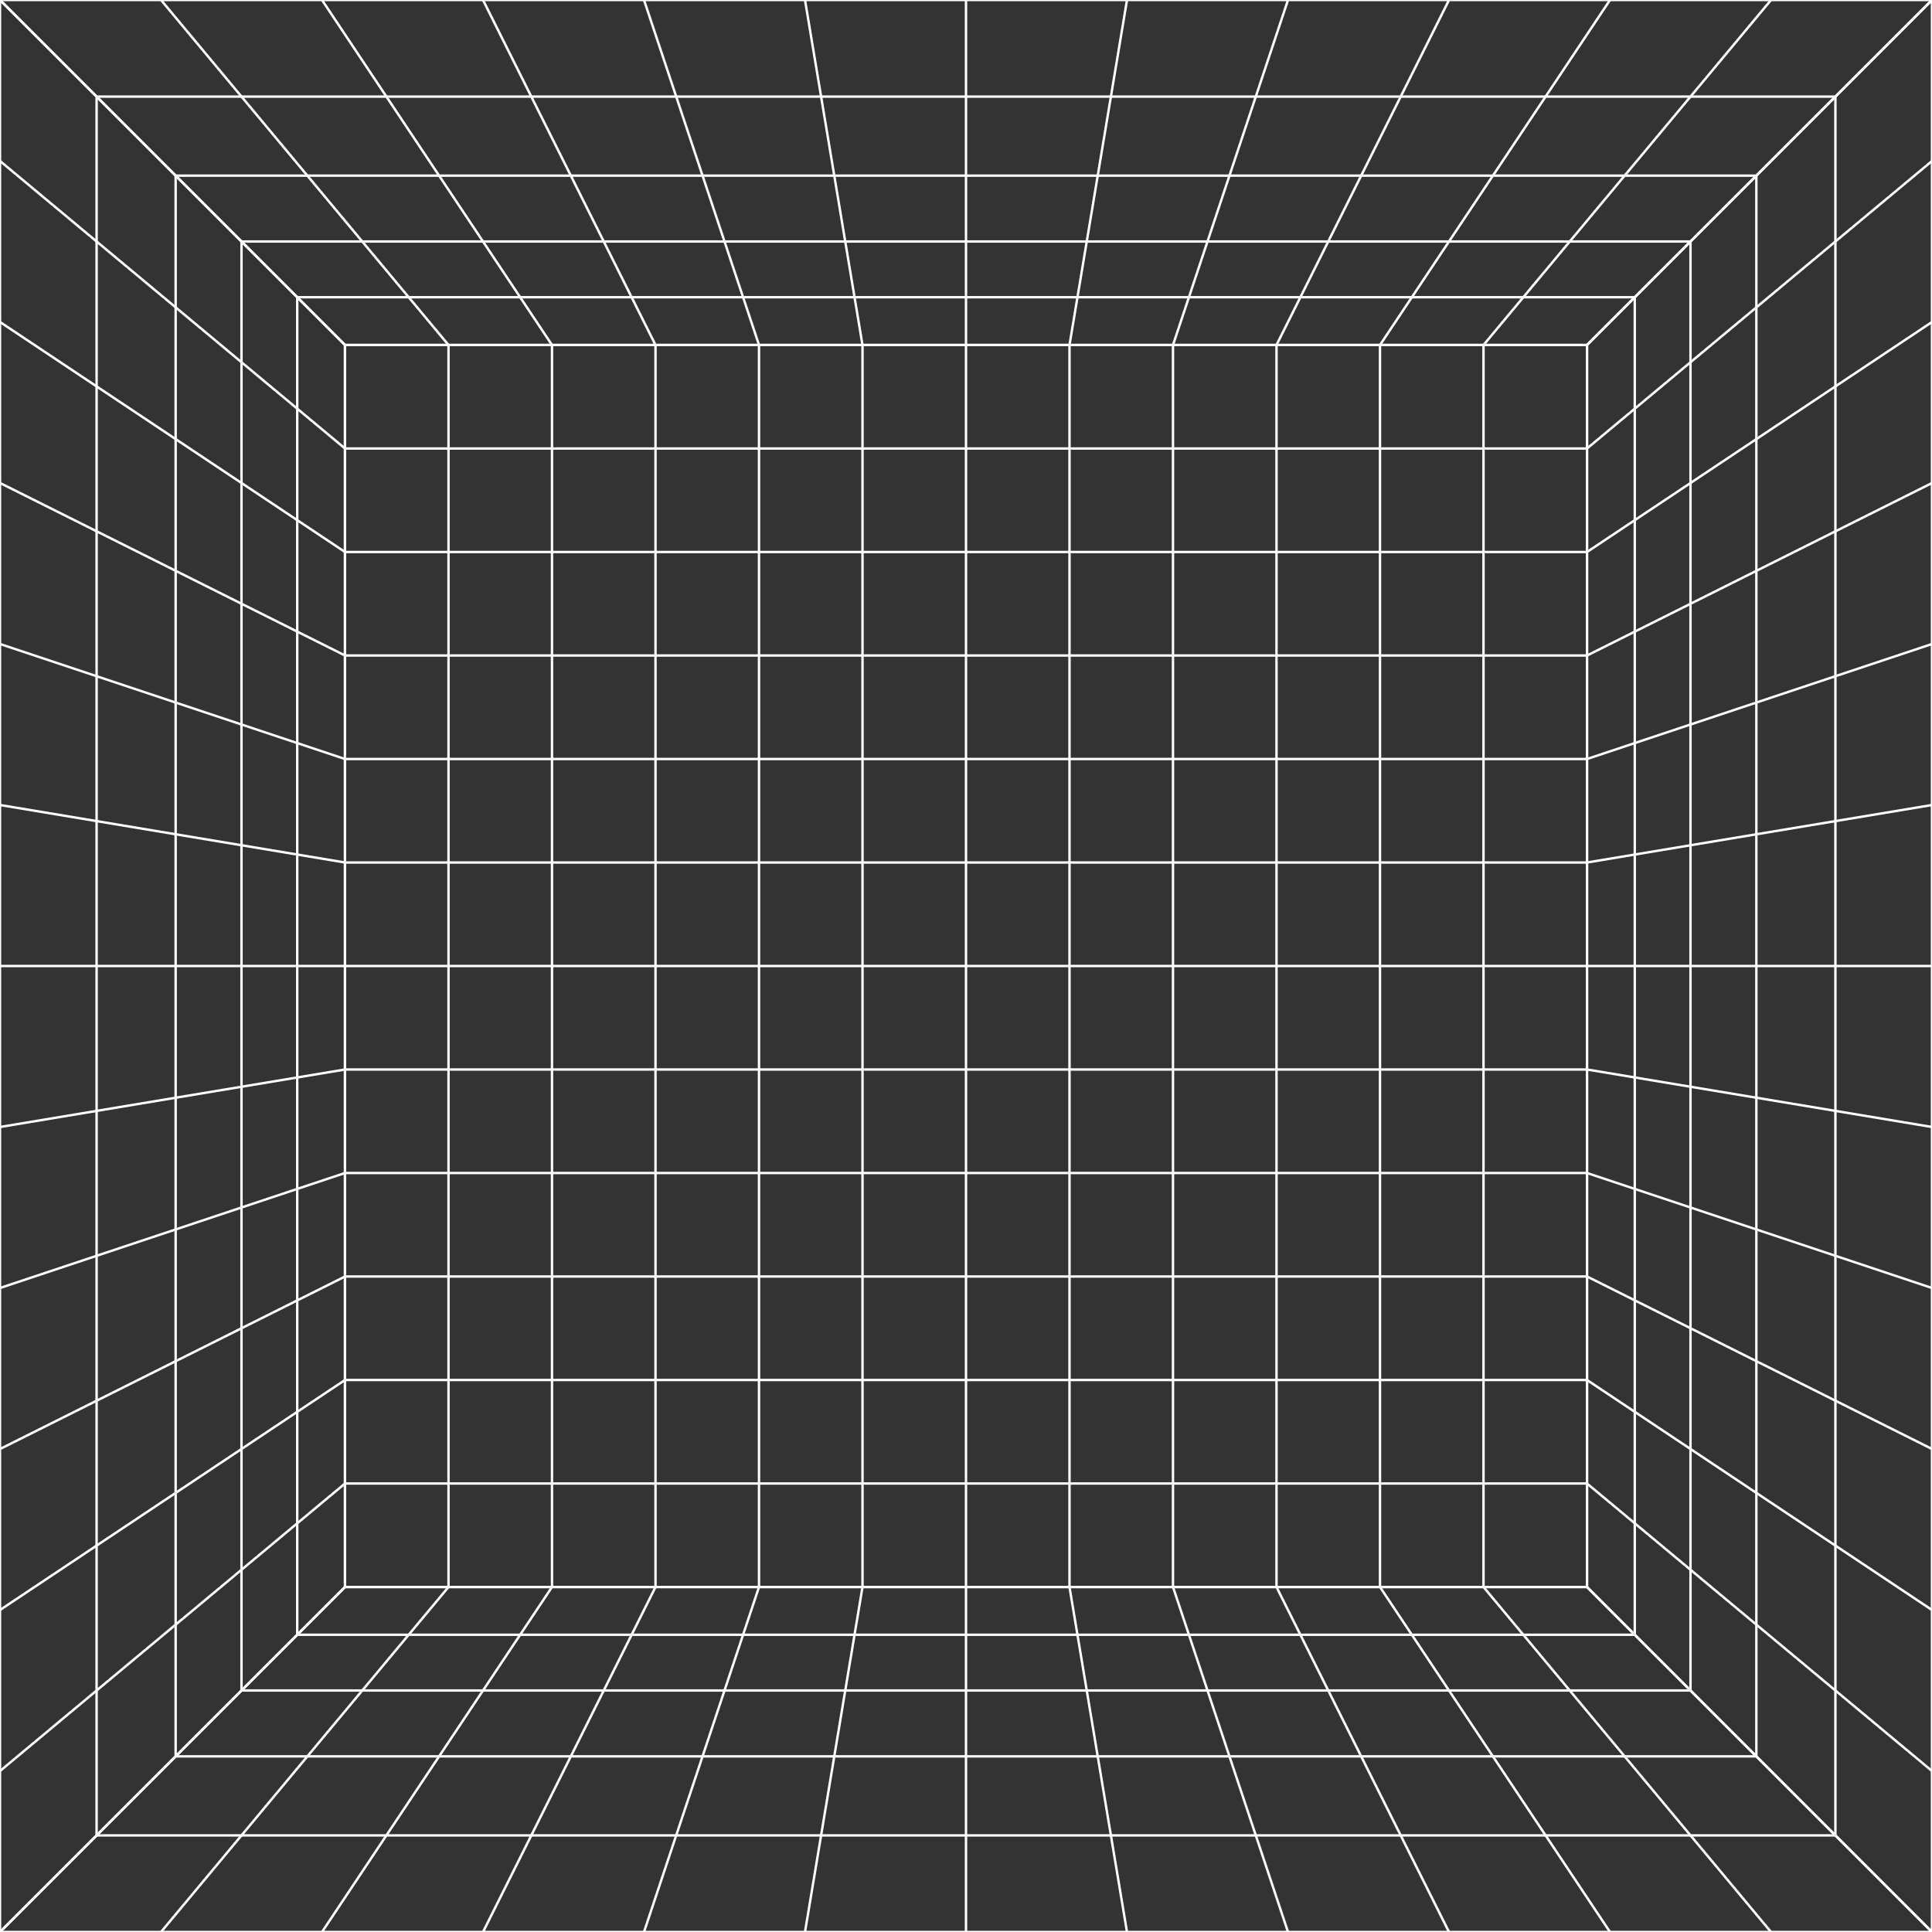 <?xml version="1.0" encoding="utf-8" ?>
<svg baseProfile="full" height="800" version="1.1" width="800" xmlns="http://www.w3.org/2000/svg" xmlns:ev="http://www.w3.org/2001/xml-events" xmlns:xlink="http://www.w3.org/1999/xlink"><rect width="100%" height="100%" fill="#333333" stroke="none"/><defs /><line stroke="white" stroke-width="1" x1="-50" x2="850" y1="850" y2="850" /><line stroke="white" stroke-width="1" x1="8.888888487490476e-07" x2="800" y1="800" y2="800" /><line stroke="white" stroke-width="1" x1="40" x2="760" y1="760" y2="760" /><line stroke="white" stroke-width="1" x1="72.727" x2="727.273" y1="727.273" y2="727.273" /><line stroke="white" stroke-width="1" x1="100" x2="700" y1="700" y2="700" /><line stroke="white" stroke-width="1" x1="123.077" x2="676.923" y1="676.923" y2="676.923" /><line stroke="white" stroke-width="1" x1="142.857" x2="657.143" y1="657.143" y2="657.143" /><line stroke="white" stroke-width="1" x1="-50" x2="142.857" y1="850" y2="657.143" /><line stroke="white" stroke-width="1" x1="25" x2="185.714" y1="850" y2="657.143" /><line stroke="white" stroke-width="1" x1="100" x2="228.571" y1="850" y2="657.143" /><line stroke="white" stroke-width="1" x1="175" x2="271.429" y1="850" y2="657.143" /><line stroke="white" stroke-width="1" x1="250" x2="314.286" y1="850" y2="657.143" /><line stroke="white" stroke-width="1" x1="325" x2="357.143" y1="850" y2="657.143" /><line stroke="white" stroke-width="1" x1="400.0" x2="400.0" y1="850" y2="657.143" /><line stroke="white" stroke-width="1" x1="475" x2="442.857" y1="850" y2="657.143" /><line stroke="white" stroke-width="1" x1="550" x2="485.714" y1="850" y2="657.143" /><line stroke="white" stroke-width="1" x1="625" x2="528.571" y1="850" y2="657.143" /><line stroke="white" stroke-width="1" x1="700" x2="571.429" y1="850" y2="657.143" /><line stroke="white" stroke-width="1" x1="775" x2="614.286" y1="850" y2="657.143" /><line stroke="white" stroke-width="1" x1="850" x2="657.143" y1="850" y2="657.143" /><line stroke="white" stroke-width="1" x1="-50" x2="850" y1="-50" y2="-50" /><line stroke="white" stroke-width="1" x1="8.888888487490476e-07" x2="800" y1="8.888888487490476e-07" y2="8.888888487490476e-07" /><line stroke="white" stroke-width="1" x1="40" x2="760" y1="40" y2="40" /><line stroke="white" stroke-width="1" x1="72.727" x2="727.273" y1="72.727" y2="72.727" /><line stroke="white" stroke-width="1" x1="100" x2="700" y1="100" y2="100" /><line stroke="white" stroke-width="1" x1="123.077" x2="676.923" y1="123.077" y2="123.077" /><line stroke="white" stroke-width="1" x1="142.857" x2="657.143" y1="142.857" y2="142.857" /><line stroke="white" stroke-width="1" x1="-50" x2="142.857" y1="-50" y2="142.857" /><line stroke="white" stroke-width="1" x1="25" x2="185.714" y1="-50" y2="142.857" /><line stroke="white" stroke-width="1" x1="100" x2="228.571" y1="-50" y2="142.857" /><line stroke="white" stroke-width="1" x1="175" x2="271.429" y1="-50" y2="142.857" /><line stroke="white" stroke-width="1" x1="250" x2="314.286" y1="-50" y2="142.857" /><line stroke="white" stroke-width="1" x1="325" x2="357.143" y1="-50" y2="142.857" /><line stroke="white" stroke-width="1" x1="400.0" x2="400.0" y1="-50" y2="142.857" /><line stroke="white" stroke-width="1" x1="475" x2="442.857" y1="-50" y2="142.857" /><line stroke="white" stroke-width="1" x1="550" x2="485.714" y1="-50" y2="142.857" /><line stroke="white" stroke-width="1" x1="625" x2="528.571" y1="-50" y2="142.857" /><line stroke="white" stroke-width="1" x1="700" x2="571.429" y1="-50" y2="142.857" /><line stroke="white" stroke-width="1" x1="775" x2="614.286" y1="-50" y2="142.857" /><line stroke="white" stroke-width="1" x1="850" x2="657.143" y1="-50" y2="142.857" /><line stroke="white" stroke-width="1" x1="-50" x2="-50" y1="850" y2="-50" /><line stroke="white" stroke-width="1" x1="8.888888487490476e-07" x2="8.888888487490476e-07" y1="800" y2="8.888888487490476e-07" /><line stroke="white" stroke-width="1" x1="40" x2="40" y1="760" y2="40" /><line stroke="white" stroke-width="1" x1="72.727" x2="72.727" y1="727.273" y2="72.727" /><line stroke="white" stroke-width="1" x1="100" x2="100" y1="700" y2="100" /><line stroke="white" stroke-width="1" x1="123.077" x2="123.077" y1="676.923" y2="123.077" /><line stroke="white" stroke-width="1" x1="142.857" x2="142.857" y1="657.143" y2="142.857" /><line stroke="white" stroke-width="1" x1="-50" x2="142.857" y1="850" y2="657.143" /><line stroke="white" stroke-width="1" x1="-50" x2="142.857" y1="775" y2="614.286" /><line stroke="white" stroke-width="1" x1="-50" x2="142.857" y1="700" y2="571.429" /><line stroke="white" stroke-width="1" x1="-50" x2="142.857" y1="625" y2="528.571" /><line stroke="white" stroke-width="1" x1="-50" x2="142.857" y1="550" y2="485.714" /><line stroke="white" stroke-width="1" x1="-50" x2="142.857" y1="475" y2="442.857" /><line stroke="white" stroke-width="1" x1="-50" x2="142.857" y1="400.0" y2="400.0" /><line stroke="white" stroke-width="1" x1="-50" x2="142.857" y1="325" y2="357.143" /><line stroke="white" stroke-width="1" x1="-50" x2="142.857" y1="250" y2="314.286" /><line stroke="white" stroke-width="1" x1="-50" x2="142.857" y1="175" y2="271.429" /><line stroke="white" stroke-width="1" x1="-50" x2="142.857" y1="100" y2="228.571" /><line stroke="white" stroke-width="1" x1="-50" x2="142.857" y1="25" y2="185.714" /><line stroke="white" stroke-width="1" x1="-50" x2="142.857" y1="-50" y2="142.857" /><line stroke="white" stroke-width="1" x1="850" x2="850" y1="850" y2="-50" /><line stroke="white" stroke-width="1" x1="800" x2="800" y1="800" y2="8.888888487490476e-07" /><line stroke="white" stroke-width="1" x1="760" x2="760" y1="760" y2="40" /><line stroke="white" stroke-width="1" x1="727.273" x2="727.273" y1="727.273" y2="72.727" /><line stroke="white" stroke-width="1" x1="700" x2="700" y1="700" y2="100" /><line stroke="white" stroke-width="1" x1="676.923" x2="676.923" y1="676.923" y2="123.077" /><line stroke="white" stroke-width="1" x1="657.143" x2="657.143" y1="657.143" y2="142.857" /><line stroke="white" stroke-width="1" x1="850" x2="657.143" y1="850" y2="657.143" /><line stroke="white" stroke-width="1" x1="850" x2="657.143" y1="775" y2="614.286" /><line stroke="white" stroke-width="1" x1="850" x2="657.143" y1="700" y2="571.429" /><line stroke="white" stroke-width="1" x1="850" x2="657.143" y1="625" y2="528.571" /><line stroke="white" stroke-width="1" x1="850" x2="657.143" y1="550" y2="485.714" /><line stroke="white" stroke-width="1" x1="850" x2="657.143" y1="475" y2="442.857" /><line stroke="white" stroke-width="1" x1="850" x2="657.143" y1="400.0" y2="400.0" /><line stroke="white" stroke-width="1" x1="850" x2="657.143" y1="325" y2="357.143" /><line stroke="white" stroke-width="1" x1="850" x2="657.143" y1="250" y2="314.286" /><line stroke="white" stroke-width="1" x1="850" x2="657.143" y1="175" y2="271.429" /><line stroke="white" stroke-width="1" x1="850" x2="657.143" y1="100" y2="228.571" /><line stroke="white" stroke-width="1" x1="850" x2="657.143" y1="25" y2="185.714" /><line stroke="white" stroke-width="1" x1="850" x2="657.143" y1="-50" y2="142.857" /><line stroke="white" stroke-width="1" x1="142.857" x2="142.857" y1="657.143" y2="142.857" /><line stroke="white" stroke-width="1" x1="185.714" x2="185.714" y1="657.143" y2="142.857" /><line stroke="white" stroke-width="1" x1="228.571" x2="228.571" y1="657.143" y2="142.857" /><line stroke="white" stroke-width="1" x1="271.429" x2="271.429" y1="657.143" y2="142.857" /><line stroke="white" stroke-width="1" x1="314.286" x2="314.286" y1="657.143" y2="142.857" /><line stroke="white" stroke-width="1" x1="357.143" x2="357.143" y1="657.143" y2="142.857" /><line stroke="white" stroke-width="1" x1="400.0" x2="400.0" y1="657.143" y2="142.857" /><line stroke="white" stroke-width="1" x1="442.857" x2="442.857" y1="657.143" y2="142.857" /><line stroke="white" stroke-width="1" x1="485.714" x2="485.714" y1="657.143" y2="142.857" /><line stroke="white" stroke-width="1" x1="528.571" x2="528.571" y1="657.143" y2="142.857" /><line stroke="white" stroke-width="1" x1="571.429" x2="571.429" y1="657.143" y2="142.857" /><line stroke="white" stroke-width="1" x1="614.286" x2="614.286" y1="657.143" y2="142.857" /><line stroke="white" stroke-width="1" x1="657.143" x2="657.143" y1="657.143" y2="142.857" /><line stroke="white" stroke-width="1" x1="142.857" x2="657.143" y1="657.143" y2="657.143" /><line stroke="white" stroke-width="1" x1="142.857" x2="657.143" y1="614.286" y2="614.286" /><line stroke="white" stroke-width="1" x1="142.857" x2="657.143" y1="571.429" y2="571.429" /><line stroke="white" stroke-width="1" x1="142.857" x2="657.143" y1="528.571" y2="528.571" /><line stroke="white" stroke-width="1" x1="142.857" x2="657.143" y1="485.714" y2="485.714" /><line stroke="white" stroke-width="1" x1="142.857" x2="657.143" y1="442.857" y2="442.857" /><line stroke="white" stroke-width="1" x1="142.857" x2="657.143" y1="400.0" y2="400.0" /><line stroke="white" stroke-width="1" x1="142.857" x2="657.143" y1="357.143" y2="357.143" /><line stroke="white" stroke-width="1" x1="142.857" x2="657.143" y1="314.286" y2="314.286" /><line stroke="white" stroke-width="1" x1="142.857" x2="657.143" y1="271.429" y2="271.429" /><line stroke="white" stroke-width="1" x1="142.857" x2="657.143" y1="228.571" y2="228.571" /><line stroke="white" stroke-width="1" x1="142.857" x2="657.143" y1="185.714" y2="185.714" /><line stroke="white" stroke-width="1" x1="142.857" x2="657.143" y1="142.857" y2="142.857" /></svg>